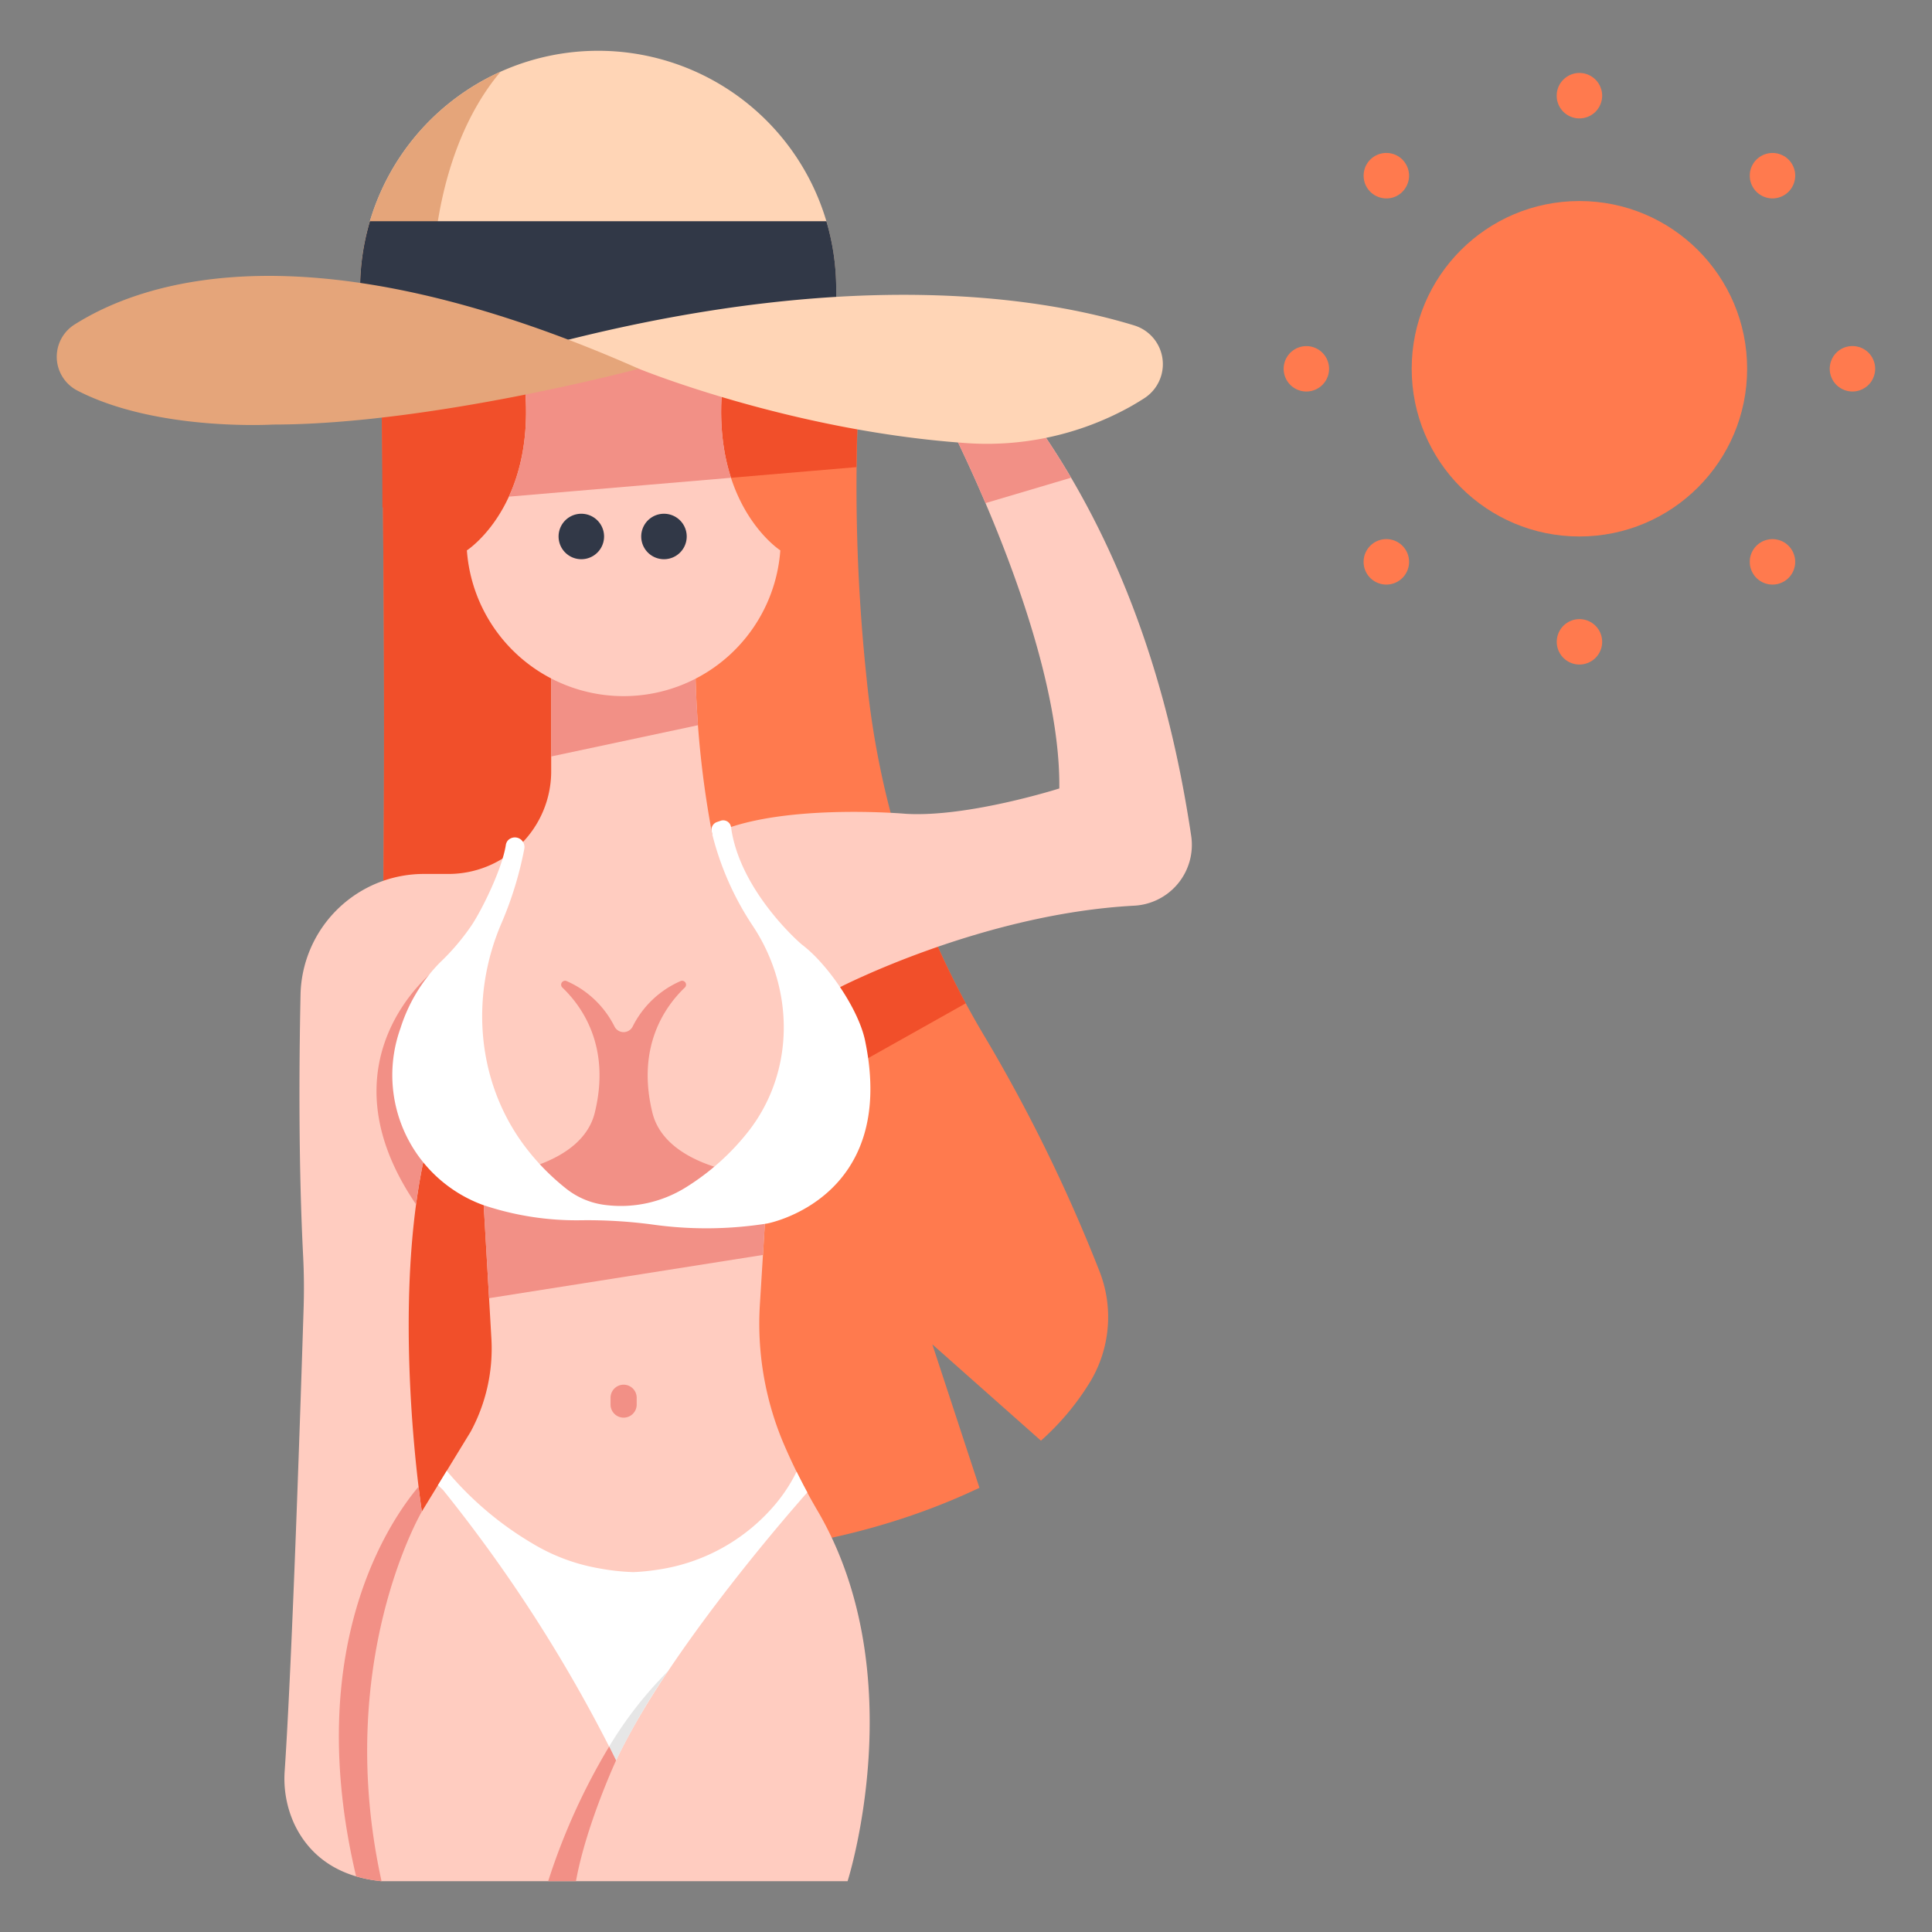 <svg id="Flat" height="512" viewBox="0 0 340 340" width="512" xmlns="http://www.w3.org/2000/svg"><rect x="0" y="0" width="340" height="340" fill="#808080" stroke="none"/><path d="m67.059 63.728c1.017 64.811.847 139.422-3.143 203.6 0 0 58.378 18.277 108.452-5.5l-8.295-25.245 19.115 16.95a45.563 45.563 0 0 0 8.657-10.348 22.089 22.089 0 0 0 1.576-19.644 283.493 283.493 0 0 0 -20.064-41 151.572 151.572 0 0 1 -20.845-63.127 318.115 318.115 0 0 1 -1.422-48.728v-9.011z" fill="#ff7a4e"/><path d="m169.958 176.567a149.394 149.394 0 0 1 -9.214-20.616l-43.895 16.641.74 33.385z" fill="#f14f2a"/><path d="m108.421 62.717-41.362 1.011q.2 12.792.242 25.565l.086-.007c.581 58.351 0 122.152-3.471 178.044a181.477 181.477 0 0 0 44.505 6.638v-188.168l42.3-3.594c.041-3.832.151-7.679.367-11.515v-9.016z" fill="#f14f2a"/><path d="m209.634 147.121c-2.55-16.943-8.671-46.769-28.06-73.686l-16-1.654s21.177 39.856 20.847 66.975c0 0-16.1 5.121-27.009 4.46 0 0-22.489-1.984-34.064 3.638a171.641 171.641 0 0 1 -2.977-33.906l-25.371-3.135v25.917a18.069 18.069 0 0 1 -18.07 18.07h-4.33a21.712 21.712 0 0 0 -21.712 21.263c-.269 13.019-.346 30.152.454 45.9q.239 4.69.084 9.378c-.481 15.36-1.981 61.286-3.318 81.214a19.118 19.118 0 0 0 1.724 9.522c2.057 4.306 6.35 9.105 15.311 9.983h82.017s11.553-36.14-5.152-64.965a104.9 104.9 0 0 1 -6.273-12.447 54.131 54.131 0 0 1 -4.01-24.027l.884-14.312s26.7-8.137 13.141-41.54c0 0 25-12.926 51.779-14.38a10.72 10.72 0 0 0 10.105-12.268zm-126.806 104.837-8.587 14.042s-6.267-40.324 1.82-67.819l8.694 7.48 1.722 29.9a30.761 30.761 0 0 1 -3.649 16.397z" fill="#ffccc0"/><path d="m73.223 211.962a93.288 93.288 0 0 1 2.838-13.778l.408-27.441s-20.628 15.763-3.246 41.219z" fill="#f29086"/><path d="m97 109.813v23.314l25.829-5.5c-.341-4.5-.548-9.5-.453-14.684z" fill="#f29086"/><path d="m127.69 63.728h-35.89c4.153 24.294-9.637 33.128-9.637 33.128a27.653 27.653 0 0 0 55.161 0s-13.787-8.834-9.634-33.128z" fill="#ffccc0"/><path d="m128.648 84.081c-1.637-5.028-2.436-11.707-.958-20.353h-35.89c1.831 10.706.175 18.406-2.248 23.674z" fill="#f29086"/><path d="m147.157 60.529v-9.7a41.892 41.892 0 0 0 -41.892-41.892 41.891 41.891 0 0 0 -41.891 41.891v9.053z" fill="#ffd5b6"/><path d="m188.494 84.071c-2.1-3.571-4.394-7.129-6.92-10.636l-16-1.654s3.629 6.831 7.858 16.758z" fill="#f29086"/><path d="m88.111 12.612a41.891 41.891 0 0 0 -24.737 38.216v9.053l12.729.1c-1.503-27.194 6.86-41.342 12.008-47.369z" fill="#e5a57a"/><path d="m63.374 50.828v9.053l83.783.648v-9.7a41.874 41.874 0 0 0 -1.724-11.893h-80.333a41.874 41.874 0 0 0 -1.726 11.892z" fill="#313847"/><path d="m112.422 64.894s26.53 10.859 57.247 13.056a51.967 51.967 0 0 0 29.1-6.3c.855-.479 1.708-.989 2.552-1.532a7.133 7.133 0 0 0 -1.671-12.835c-15.719-4.817-48.461-10.294-99.631 2.5l-2.6 1.893z" fill="#ffd5b6"/><circle cx="277.951" cy="64.894" fill="#ff7a4e" r="29.517"/><path d="m112.422 64.894s-36.722 9.821-64.386 9.821c0 0-20.509 1.248-34.5-6.02a6.7 6.7 0 0 1 -.371-11.611c12.322-7.775 41.912-17.55 99.257 7.81z" fill="#e5a57a"/><path d="m74.241 266s-.248-1.6-.582-4.372c-5.049 5.986-20.505 28.329-10.989 68.577a23.943 23.943 0 0 0 4.476.855c-8.486-38.582 7.095-65.06 7.095-65.06z" fill="#f29086"/><path d="m142.073 262.645s-.328.367-.9 1.019c.304-.333.606-.664.9-1.019z" fill="#88b5ea"/><path d="m86.067 228.458 48.2-7.609.342-5.537-24.239-1.626c-9.933 0-19.273-3.368-25.519-6.3z" fill="#f29086"/><path d="m114.81 195.807c-2.828-11.57 2.2-18.657 5.7-22.007a.693.693 0 0 0 -.753-1.142 17.037 17.037 0 0 0 -8.41 7.977 1.788 1.788 0 0 1 -3.211 0 17.037 17.037 0 0 0 -8.41-7.977.693.693 0 0 0 -.752 1.142c3.5 3.35 8.533 10.437 5.7 22.007-2.215 9.062-15.834 10.664-15.933 10.666 6.456 5.958 18.016 7.2 21 7.426 2.981-.226 14.54-1.468 21-7.426-.097-.002-13.716-1.604-15.931-10.666z" fill="#f29086"/><path d="m141.173 263.664c-.14.154-.281.305-.423.455l1.323-1.474v-.014q-.979-1.8-1.887-3.646a27.925 27.925 0 0 1 -3.771 5.78 33.327 33.327 0 0 1 -20.848 11.5 36.717 36.717 0 0 1 -4.09.4 39.085 39.085 0 0 1 -6.059-.666 33.765 33.765 0 0 1 -11.708-4.369 58.222 58.222 0 0 1 -15.089-12.791l-1.543 2.525.911.869a261.3 261.3 0 0 1 30.432 47.567c8.467-17.96 28.32-41.08 32.752-46.136z" fill="#fff"/><g fill="#ff7a4e"><path d="m277.954 20.837a3.987 3.987 0 0 1 -2.83-1.17 3.661 3.661 0 0 1 -.5-.611 3.782 3.782 0 0 1 -.37-.69 4.824 4.824 0 0 1 -.23-.739 4.442 4.442 0 0 1 0-1.571 5.371 5.371 0 0 1 .23-.75 4.678 4.678 0 0 1 .37-.69 4.074 4.074 0 0 1 .5-.6 3.992 3.992 0 0 1 6.15.6 3.9 3.9 0 0 1 .37.69 4.3 4.3 0 0 1 .23.75 3.9 3.9 0 0 1 0 1.571 3.924 3.924 0 0 1 -.23.739 3.256 3.256 0 0 1 -.37.69 3.607 3.607 0 0 1 -.49.611 4.021 4.021 0 0 1 -2.83 1.17z"/><path d="m277.954 116.947a3.995 3.995 0 1 1 2.83-1.17 4.029 4.029 0 0 1 -2.83 1.17z"/><path d="m326 68.9a4.213 4.213 0 0 1 -.78-.08 3.832 3.832 0 0 1 -.75-.23 3.892 3.892 0 0 1 -.69-.37 4.224 4.224 0 0 1 -.61-.49 4.857 4.857 0 0 1 -.5-.611 4.467 4.467 0 0 1 -.36-.689 4.053 4.053 0 0 1 -.23-.75 4.138 4.138 0 0 1 -.08-.78 4.049 4.049 0 0 1 .08-.781 3.875 3.875 0 0 1 .23-.75 4.091 4.091 0 0 1 .36-.689 4.279 4.279 0 0 1 .5-.61 4.161 4.161 0 0 1 .61-.5 4.579 4.579 0 0 1 .69-.37 3.742 3.742 0 0 1 .75-.22 3.7 3.7 0 0 1 1.56 0 3.742 3.742 0 0 1 .75.22 4.579 4.579 0 0 1 .69.37 4.161 4.161 0 0 1 .61.5 4.279 4.279 0 0 1 .5.61 4.091 4.091 0 0 1 .36.689 3.875 3.875 0 0 1 .23.75 4.049 4.049 0 0 1 .08.781 4.138 4.138 0 0 1 -.08.78 4.053 4.053 0 0 1 -.23.75 4.467 4.467 0 0 1 -.36.689 4.857 4.857 0 0 1 -.5.611 4.224 4.224 0 0 1 -.61.49 3.892 3.892 0 0 1 -.69.37 3.832 3.832 0 0 1 -.75.23 4.213 4.213 0 0 1 -.78.08z"/><path d="m229.894 68.9a3.995 3.995 0 1 1 2.83-1.17 4.023 4.023 0 0 1 -2.83 1.17z"/><path d="m311.924 34.917a4.023 4.023 0 0 1 -2.82-1.17 4.169 4.169 0 0 1 -.5-.611 4.521 4.521 0 0 1 -.37-.689 4.659 4.659 0 0 1 -.23-.75 4.386 4.386 0 0 1 0-1.561 4.722 4.722 0 0 1 .23-.75 4.618 4.618 0 0 1 .37-.689 3.694 3.694 0 0 1 .5-.61 4.035 4.035 0 0 1 3.61-1.09 3.956 3.956 0 0 1 .74.23 4.125 4.125 0 0 1 .7.36 4.734 4.734 0 0 1 .6.5 3.251 3.251 0 0 1 .5.61 3.854 3.854 0 0 1 .37.689 4.722 4.722 0 0 1 .23.75 4.125 4.125 0 0 1 .07.781 4.021 4.021 0 0 1 -1.17 2.83 4.076 4.076 0 0 1 -.6.49 3.655 3.655 0 0 1 -.7.37 3.956 3.956 0 0 1 -.74.23 4.233 4.233 0 0 1 -.79.08z"/><path d="m243.974 102.877a4 4 0 0 1 -2.83-6.83 4 4 0 0 1 6.83 2.83 3.995 3.995 0 0 1 -4 4z"/><path d="m311.924 102.877a4.023 4.023 0 0 1 -2.82-1.17 4.117 4.117 0 0 1 -.5-.611 4.485 4.485 0 0 1 -.37-.69 5.371 5.371 0 0 1 -.23-.75 4.1 4.1 0 0 1 -.07-.779 4.045 4.045 0 0 1 .066-.777 4.722 4.722 0 0 1 .23-.75 4.183 4.183 0 0 1 .37-.69 4.037 4.037 0 0 1 1.8-1.479 3.85 3.85 0 0 1 .74-.22 3.743 3.743 0 0 1 1.57 0 3.85 3.85 0 0 1 .74.22 4.166 4.166 0 0 1 .7.37 4.081 4.081 0 0 1 .6.5 3.277 3.277 0 0 1 .5.609 3.548 3.548 0 0 1 .37.69 4.722 4.722 0 0 1 .23.75 4.045 4.045 0 0 1 .07.781 4.1 4.1 0 0 1 -.07.779 5.371 5.371 0 0 1 -.23.75 3.762 3.762 0 0 1 -.37.69 3.573 3.573 0 0 1 -.5.611 4.141 4.141 0 0 1 -.6.49 3.655 3.655 0 0 1 -.7.37 3.956 3.956 0 0 1 -.74.23 4.233 4.233 0 0 1 -.786.076z"/><path d="m243.974 34.917a4.047 4.047 0 0 1 -2.83-1.17 4.169 4.169 0 0 1 -.5-.611 4.521 4.521 0 0 1 -.37-.689 3.809 3.809 0 0 1 -.22-.75 3.847 3.847 0 0 1 0-1.561 3.849 3.849 0 0 1 .22-.75 4.618 4.618 0 0 1 .37-.689 4.161 4.161 0 0 1 .5-.61 4.008 4.008 0 0 1 5.66 0 4.093 4.093 0 0 1 .49.61 4.018 4.018 0 0 1 .6 1.439 3.847 3.847 0 0 1 0 1.561 3.832 3.832 0 0 1 -.23.75 3.786 3.786 0 0 1 -.37.689 3.909 3.909 0 0 1 -3.32 1.781z"/></g><path d="m109.747 249.483a2.3 2.3 0 0 1 -2.3-2.3v-1.2a2.3 2.3 0 0 1 4.6 0v1.2a2.3 2.3 0 0 1 -2.3 2.3z" fill="#f29086"/><path d="m102.306 98.412a4 4 0 0 1 -.011-8h.011a4 4 0 1 1 0 8z" fill="#313847"/><path d="m116.851 98.412a4 4 0 0 1 -.01-8h.01a4 4 0 0 1 0 8z" fill="#313847"/><path d="m107.21 307.349c.8 1.577 1.211 2.455 1.211 2.455a125.9 125.9 0 0 1 9.168-15.742 69.152 69.152 0 0 0 -10.379 13.287z" fill="#e6e6e6"/><path d="m108.421 309.8-1.211-2.455a112.7 112.7 0 0 0 -10.74 23.71h4.89c1.764-9.808 7.061-21.255 7.061-21.255z" fill="#f29086"/><path d="m152.238 183.123c-1.145-5.511-6.565-13.434-11.047-16.838-.644-.49-11.063-9.69-12.543-20.744a1.39 1.39 0 0 0 -1.828-1.1l-.654.226a1.414 1.414 0 0 0 -.926 1.6l.112.583a51.693 51.693 0 0 0 7.02 15.929c7.443 11.064 7.572 25.668-.583 36.219a42.512 42.512 0 0 1 -11.075 9.951 21.633 21.633 0 0 1 -14.155 3.111 13.719 13.719 0 0 1 -6.771-2.76 40.705 40.705 0 0 1 -6.52-6.411c-9.29-11.393-10.807-27.115-4.942-40.594a63.129 63.129 0 0 0 3.94-12.908 1.688 1.688 0 0 0 -2.879-1.491l-.029.034a1.6 1.6 0 0 0 -.343.8c-.657 4.136-4.036 11.065-5.945 13.994a40.426 40.426 0 0 1 -5.661 6.683 28.853 28.853 0 0 0 -6.936 11.559 24.351 24.351 0 0 0 14.427 31.056 51.519 51.519 0 0 0 17.384 2.723 86.673 86.673 0 0 1 12.3.719 68.232 68.232 0 0 0 20.452-.152s23.002-4.285 17.202-32.189z" fill="#fff"/></svg>